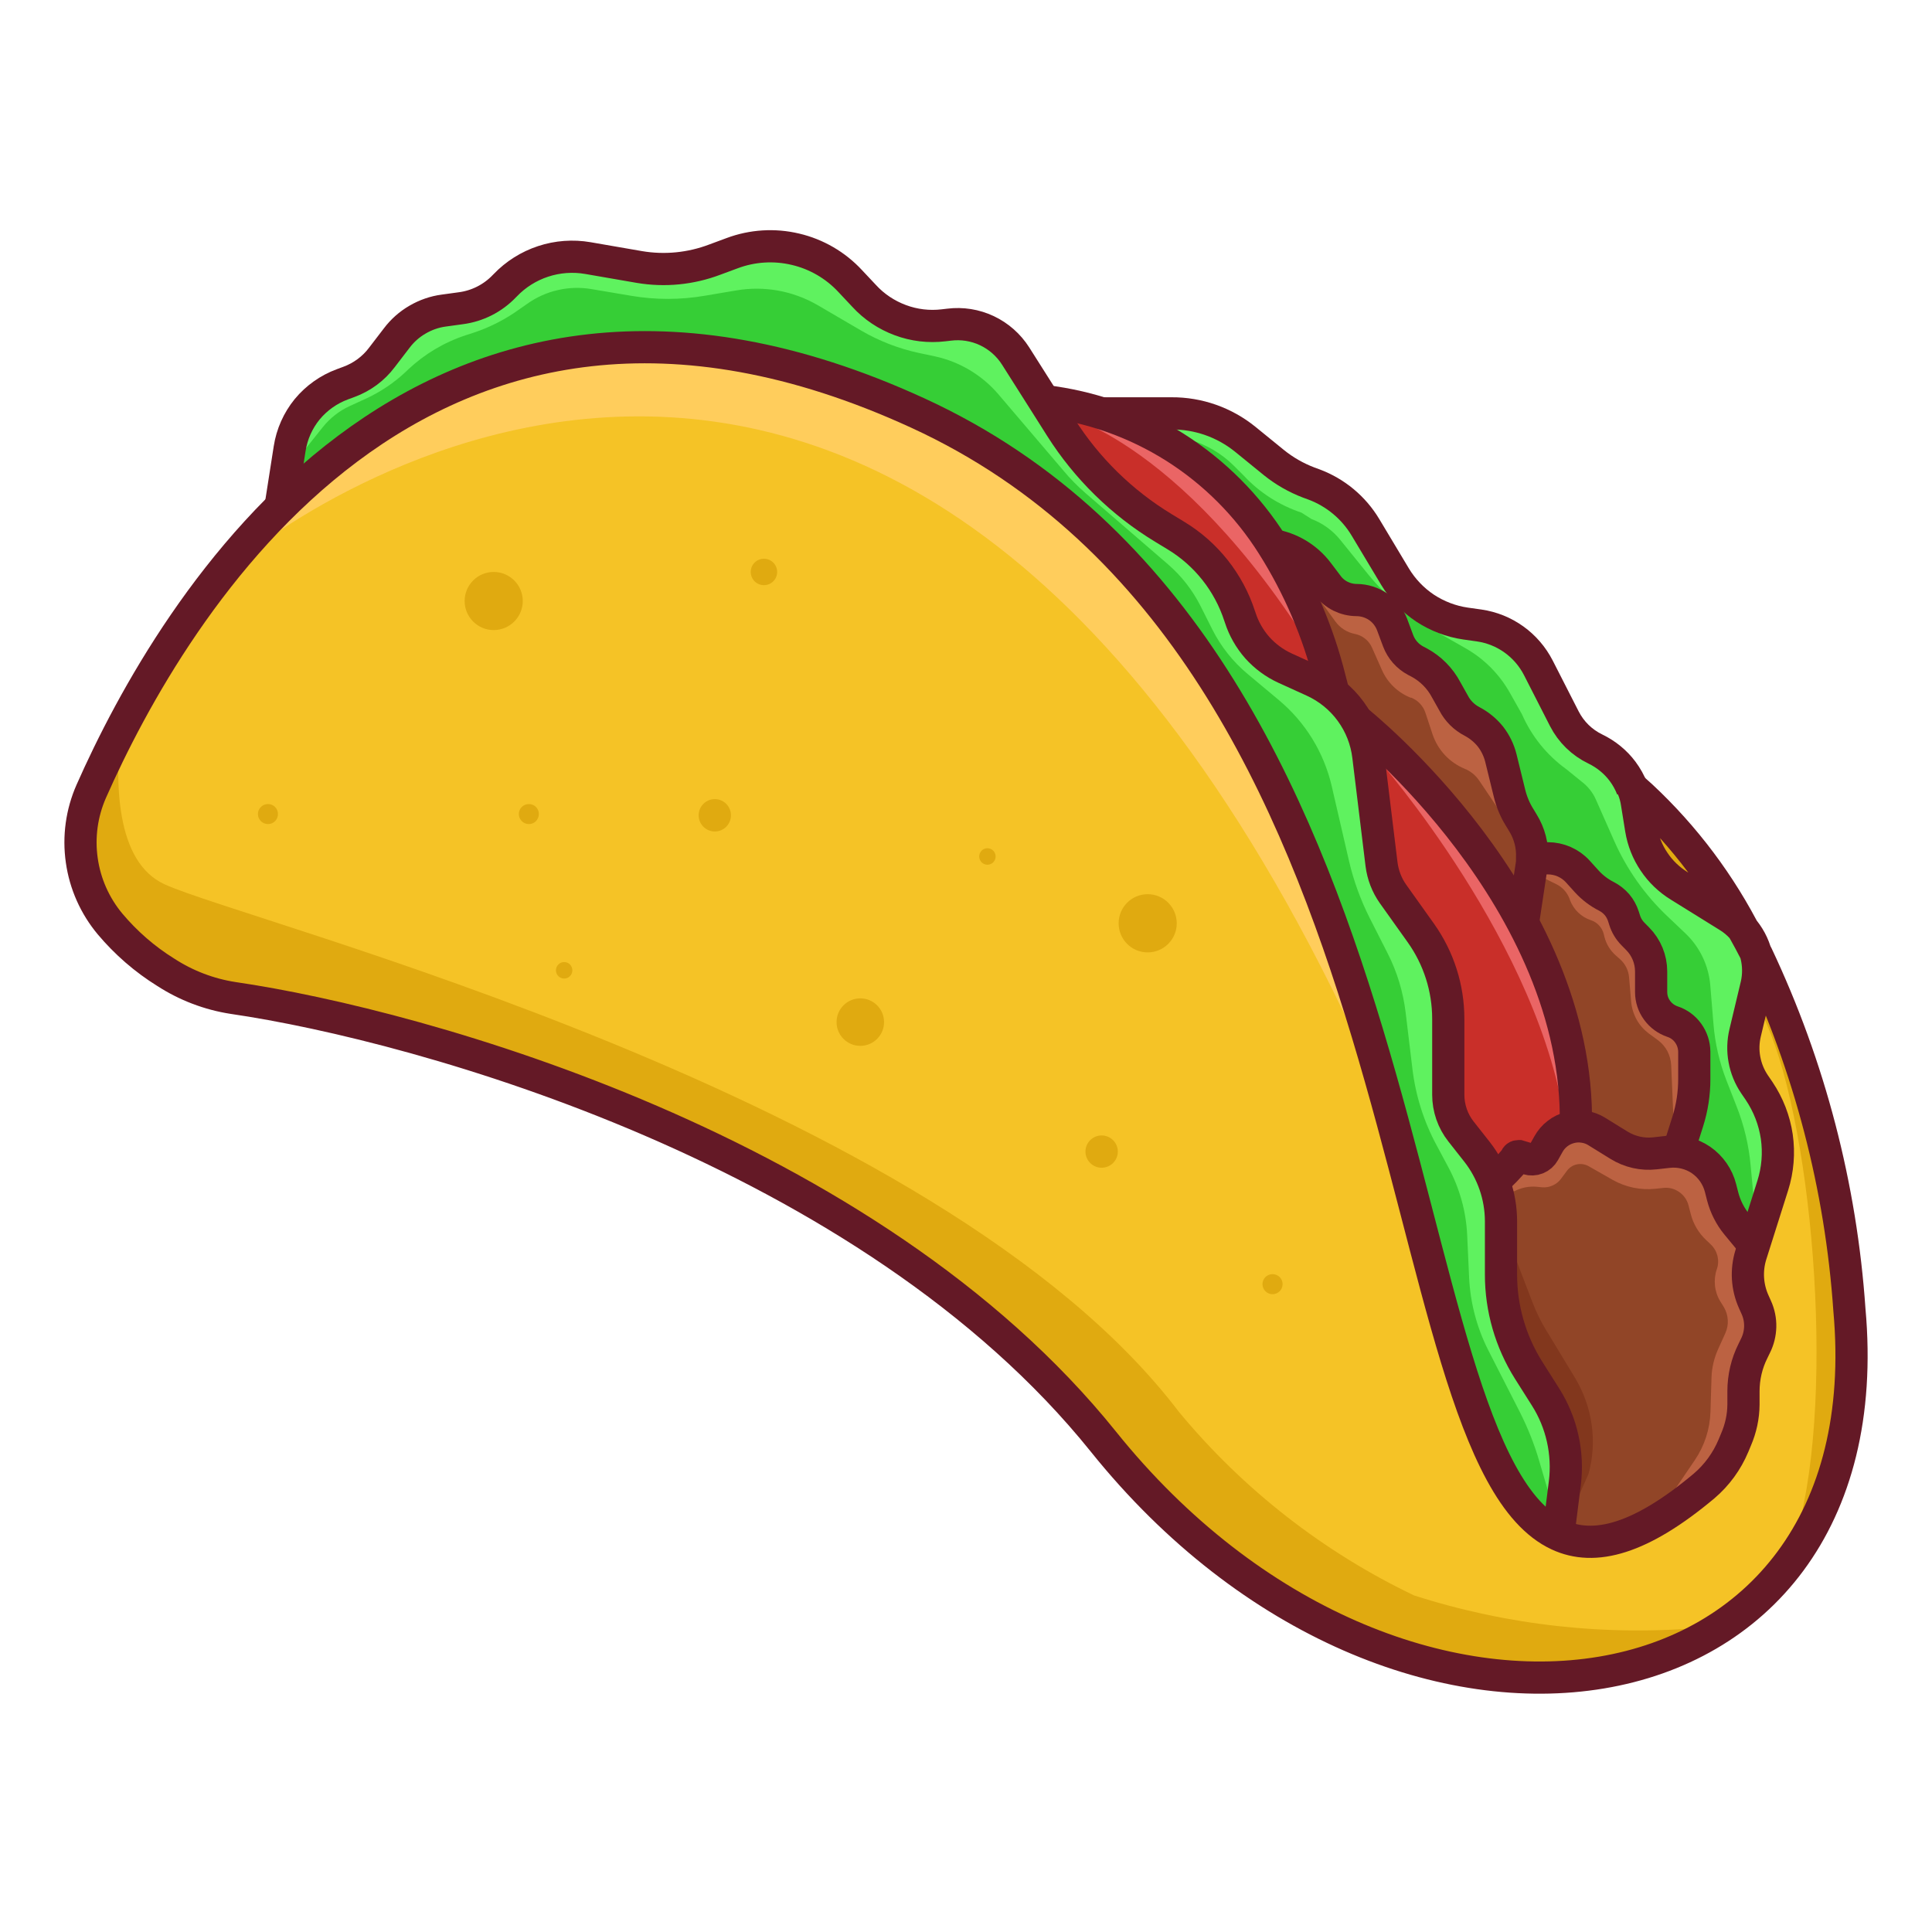 <svg width="24" height="24" viewBox="0 0 24 24" fill="none" xmlns="http://www.w3.org/2000/svg">
<path d="M14.296 5.135L15.317 5.347L16.1 5.922L16.852 6.39L17.509 7.39L18.823 7.951L19.575 9.12L20.162 9.58L20.52 10.662L21.788 11.724L21.566 12.992L22.073 14.128L21.788 15.27L21.426 14.951L20.852 14.306L21.049 12.867L20.546 12.484L20.374 11.556L19.6 10.826L19.142 10.662L18.527 9.152L17.911 8.477L17.423 8.048L17.097 7.466H16.7L16.203 6.968L15.716 6.638L14.654 5.596L14.019 5.257L14.296 5.135Z" fill="#36CE36"/>
<path d="M14.138 5.279L14.779 5.462C14.987 5.523 15.176 5.634 15.329 5.787L15.451 5.909C15.647 6.12 15.894 6.277 16.167 6.368L16.291 6.447C16.431 6.5 16.554 6.589 16.648 6.705L16.991 7.129C17.222 7.414 17.503 7.653 17.822 7.835L18.211 8.056C18.439 8.187 18.627 8.377 18.756 8.606L18.907 8.874C19.026 9.146 19.216 9.381 19.457 9.555L19.647 9.709C19.724 9.767 19.785 9.843 19.824 9.931L20.052 10.446C20.209 10.801 20.436 11.121 20.718 11.387L20.933 11.591C21.115 11.762 21.226 11.994 21.246 12.243L21.285 12.717C21.304 12.96 21.36 13.2 21.449 13.428L21.573 13.745C21.666 13.98 21.724 14.226 21.747 14.478L21.814 15.194L22.109 14.22L21.665 13.203L21.794 11.727L20.639 10.764L20.169 9.583L19.527 9.033L18.831 7.95L17.681 7.562L16.856 6.389L15.949 5.834L15.056 5.134L14.138 5.279Z" fill="#5FF25F"/>
<path d="M13.685 5.135H14.553C14.886 5.133 15.21 5.247 15.469 5.457L15.823 5.745C15.954 5.851 16.101 5.935 16.259 5.995L16.322 6.018C16.59 6.118 16.816 6.306 16.963 6.552L17.33 7.164C17.424 7.32 17.551 7.453 17.702 7.554C17.854 7.654 18.026 7.72 18.206 7.746L18.376 7.77C18.532 7.793 18.679 7.852 18.807 7.944C18.934 8.035 19.038 8.156 19.11 8.296L19.433 8.929C19.517 9.093 19.652 9.225 19.819 9.305C19.951 9.369 20.067 9.463 20.155 9.58C20.205 9.647 20.246 9.72 20.276 9.798" stroke="#641926" stroke-width="0.4" stroke-miterlimit="10"/>
<path d="M20.918 14.098L21.104 12.944L20.539 12.446L20.374 11.556L19.121 10.609L18.616 9.294L18.047 8.566L17.422 8.048L17.179 7.551L16.569 7.346L16.024 6.773V7.283L16.5 8.4L16.888 8.95L18.758 11.104L19.421 12.553L19.645 13.99L20.218 14.292L20.852 14.306L20.888 14.061L20.918 14.098Z" fill="#914527"/>
<path d="M16.188 7.171L16.589 7.721C16.647 7.801 16.734 7.856 16.831 7.875C16.877 7.884 16.921 7.904 16.958 7.934C16.996 7.964 17.025 8.002 17.044 8.046L17.166 8.321C17.235 8.479 17.363 8.603 17.523 8.667H17.532C17.573 8.684 17.609 8.708 17.639 8.74C17.669 8.772 17.692 8.809 17.706 8.851L17.797 9.126C17.829 9.22 17.881 9.307 17.949 9.38C18.017 9.453 18.101 9.511 18.193 9.549C18.268 9.579 18.331 9.631 18.376 9.698L18.939 10.536L18.521 9.148L18.114 8.82L17.777 8.284L17.27 7.853L16.978 7.376L16.188 7.171Z" fill="#BC6242"/>
<path d="M19.083 10.861L19.332 10.983C19.409 11.021 19.468 11.086 19.498 11.166L19.504 11.185C19.527 11.242 19.561 11.294 19.606 11.337C19.651 11.379 19.704 11.412 19.763 11.431C19.801 11.444 19.836 11.465 19.863 11.495C19.891 11.524 19.911 11.56 19.921 11.599L19.931 11.639C19.954 11.729 20.004 11.809 20.073 11.87L20.123 11.914C20.189 11.972 20.23 12.054 20.237 12.141L20.263 12.445C20.27 12.522 20.293 12.597 20.33 12.664C20.367 12.732 20.419 12.79 20.48 12.837L20.595 12.921C20.644 12.957 20.684 13.004 20.713 13.058C20.741 13.112 20.757 13.172 20.76 13.232L20.801 14.189L21.104 12.998L20.604 12.583L20.454 11.631L19.715 10.94L19.349 10.687L19.083 10.861Z" fill="#BC6242"/>
<path d="M18.918 11.47L19.032 10.714C19.032 10.697 19.032 10.68 19.032 10.662C19.04 10.507 19 10.353 18.918 10.221L18.88 10.158C18.821 10.065 18.778 9.962 18.752 9.855L18.644 9.415C18.62 9.319 18.576 9.229 18.515 9.15C18.453 9.073 18.375 9.009 18.288 8.963C18.189 8.912 18.108 8.832 18.057 8.733L17.965 8.569C17.889 8.425 17.772 8.307 17.629 8.23L17.585 8.207C17.486 8.154 17.409 8.067 17.369 7.962L17.293 7.758C17.259 7.669 17.199 7.592 17.121 7.538C17.042 7.484 16.949 7.455 16.854 7.454C16.783 7.454 16.714 7.437 16.651 7.406C16.588 7.374 16.533 7.328 16.492 7.271L16.374 7.115C16.235 6.93 16.029 6.806 15.8 6.77" stroke="#641926" stroke-width="0.4" stroke-miterlimit="10"/>
<path d="M19.035 10.662H19.229C19.299 10.662 19.368 10.677 19.432 10.705C19.495 10.733 19.553 10.774 19.6 10.826L19.714 10.952C19.783 11.027 19.865 11.089 19.956 11.135C20.006 11.161 20.05 11.196 20.087 11.238C20.123 11.281 20.15 11.331 20.167 11.384L20.182 11.431C20.202 11.495 20.237 11.553 20.284 11.601L20.344 11.662C20.451 11.77 20.511 11.916 20.511 12.069V12.324C20.511 12.406 20.537 12.485 20.585 12.55C20.633 12.616 20.7 12.665 20.777 12.691C20.856 12.717 20.924 12.767 20.972 12.835C21.02 12.902 21.046 12.982 21.047 13.065V13.405C21.047 13.584 21.02 13.761 20.966 13.932L20.85 14.298" stroke="#641926" stroke-width="0.4" stroke-miterlimit="10"/>
<path d="M16.984 9.212L18.687 11.066L19.509 13.147L19.574 13.99L19.233 14.209L18.731 14.503L18.364 14.38L17.991 13.483L17.911 11.953L17.194 10.881L16.984 9.212Z" fill="#C92F29"/>
<path d="M17.116 9.431C17.116 9.431 19.163 11.754 19.45 14.019L19.509 13.147L19.035 11.702L18.119 10.369L17.116 9.431Z" fill="#EA6565"/>
<path d="M16.854 8.95C16.896 8.984 19.63 11.172 19.576 13.989" stroke="#641926" stroke-width="0.4" stroke-miterlimit="10"/>
<path d="M13.149 5.135L14.52 5.488L15.808 6.773L16.5 8.566L15.808 8.166L15.205 7.142L14.261 6.434L13.685 5.875L13.149 5.135Z" fill="#C92F29"/>
<path d="M13.149 5.135C13.149 5.135 14.77 5.459 16.5 8.4L15.652 6.412L14.138 5.279L13.149 5.135Z" fill="#EA6565"/>
<path d="M12.973 4.982C13.549 5.05 14.103 5.245 14.594 5.555C15.084 5.865 15.499 6.281 15.808 6.772C16.133 7.286 16.374 7.849 16.521 8.439C16.537 8.5 16.553 8.56 16.569 8.623" stroke="#641926" stroke-width="0.4" stroke-miterlimit="10"/>
<path d="M18.623 14.61L18.934 14.384H19.202L19.574 13.99L20.434 14.328L21.129 14.3L21.572 15.204L21.725 15.648V16.085L21.788 16.402L21.665 17.14L21.465 17.843L20.897 18.817L20.042 19.213L19.321 19.066L19.421 18.031L18.913 16.776L18.666 16.184L18.573 14.728L18.623 14.61Z" fill="#914527"/>
<path d="M18.81 14.799C18.898 14.753 18.997 14.733 19.095 14.743L19.154 14.749C19.199 14.753 19.244 14.746 19.286 14.727C19.328 14.709 19.364 14.68 19.391 14.644L19.465 14.544C19.495 14.503 19.539 14.475 19.589 14.464C19.639 14.454 19.69 14.462 19.735 14.487L20.035 14.658C20.197 14.749 20.383 14.787 20.567 14.767L20.659 14.757C20.729 14.748 20.8 14.766 20.859 14.807C20.917 14.847 20.959 14.907 20.976 14.976L21.003 15.08C21.034 15.204 21.101 15.317 21.195 15.405L21.251 15.458C21.292 15.497 21.321 15.547 21.335 15.601C21.348 15.656 21.346 15.714 21.327 15.767C21.304 15.832 21.297 15.902 21.304 15.97C21.311 16.039 21.333 16.105 21.369 16.164L21.413 16.235C21.442 16.284 21.46 16.339 21.463 16.396C21.467 16.452 21.456 16.509 21.433 16.561L21.342 16.762C21.293 16.872 21.265 16.99 21.261 17.11L21.248 17.539C21.241 17.754 21.174 17.961 21.053 18.139L20.633 18.758L21.67 17.808L21.923 16.273L21.787 15.271L21.129 14.304L20.3 14.309L19.45 14.023L19.084 14.389H18.809L18.572 14.735L18.81 14.799Z" fill="#BC6242"/>
<path d="M19.396 19.069L19.734 18.307C19.788 18.109 19.801 17.901 19.772 17.698C19.744 17.494 19.674 17.299 19.569 17.122L19.202 16.516C19.137 16.408 19.082 16.295 19.037 16.178L18.569 14.958L18.714 16.541L19.363 17.885L19.393 19.069H19.396Z" fill="#82371D"/>
<path d="M18.553 14.677C18.653 14.59 18.745 14.495 18.828 14.393C18.828 14.385 18.832 14.377 18.838 14.371C18.843 14.366 18.851 14.362 18.859 14.362H18.869L18.979 14.395C19.016 14.406 19.057 14.405 19.093 14.39C19.13 14.375 19.16 14.348 19.179 14.314L19.236 14.212C19.264 14.162 19.302 14.117 19.348 14.082C19.394 14.046 19.447 14.021 19.503 14.006C19.559 13.991 19.617 13.988 19.674 13.997C19.732 14.005 19.787 14.025 19.836 14.056L20.111 14.226C20.245 14.309 20.403 14.345 20.559 14.327L20.719 14.309C20.864 14.292 21.011 14.328 21.131 14.41C21.251 14.493 21.337 14.617 21.373 14.758L21.4 14.864C21.433 14.989 21.492 15.107 21.574 15.207L21.791 15.47" stroke="#641926" stroke-width="0.4" stroke-miterlimit="10"/>
<path d="M3.517 6.1L3.854 4.877L4.645 4.553L5.225 3.849L6.025 3.737L6.916 3.208L8.005 3.329L9.693 3L10.985 3.886L12.232 4.097L13.133 5.236L13.879 6.247L15.081 7.066L15.598 8.02L16.788 8.852L17.194 10.881L17.909 12.117L18.019 13.805L18.573 14.728L18.699 16.321L19.393 17.8L19.371 18.969L18.736 18.553L17.372 14.306L15.95 9.798L13.998 6.978L11.494 5.135L8.561 4.312L5.925 4.669L3.421 6.143L3.517 6.1Z" fill="#36CE36"/>
<path d="M3.591 5.831L4.009 5.307C4.099 5.194 4.215 5.103 4.347 5.043L4.548 4.951C4.729 4.867 4.896 4.755 5.041 4.618L5.069 4.591C5.273 4.399 5.515 4.254 5.781 4.166L5.883 4.133C6.088 4.065 6.281 3.966 6.456 3.839L6.548 3.775C6.663 3.693 6.793 3.634 6.932 3.603C7.07 3.571 7.213 3.568 7.352 3.592L7.838 3.674C8.141 3.726 8.451 3.726 8.754 3.674L9.145 3.608C9.493 3.548 9.852 3.613 10.158 3.791L10.702 4.109C10.923 4.237 11.162 4.33 11.412 4.384L11.61 4.426C11.919 4.492 12.199 4.659 12.405 4.901L13.211 5.847C13.295 5.948 13.387 6.041 13.486 6.127L14.51 7.011C14.677 7.155 14.814 7.331 14.914 7.529L15.061 7.822C15.168 8.033 15.316 8.22 15.498 8.372L15.889 8.699C16.217 8.974 16.446 9.348 16.543 9.765L16.759 10.7C16.816 10.944 16.902 11.18 17.015 11.404L17.241 11.849C17.356 12.076 17.43 12.322 17.461 12.575L17.546 13.281C17.586 13.612 17.687 13.932 17.845 14.225L17.992 14.5C18.132 14.761 18.213 15.05 18.226 15.347L18.25 15.873C18.265 16.185 18.345 16.49 18.486 16.769L18.88 17.541C18.979 17.737 19.061 17.942 19.122 18.153L19.363 18.972L19.414 18.035L18.778 16.704L18.565 14.732L18.015 13.809L17.905 12.121L17.113 10.988L16.93 9.125L16.216 8.406L15.725 8.123L15.083 7.069L13.84 6.074L12.401 4.192L11.468 4.047L10.031 3.148L9.211 3.115L8.515 3.313L6.916 3.208L6.025 3.737L5.225 3.85L4.645 4.553L3.824 4.982L3.591 5.831Z" fill="#5FF25F"/>
<path d="M3.485 6.297L3.598 5.574C3.626 5.394 3.701 5.225 3.816 5.084C3.932 4.944 4.083 4.837 4.253 4.774L4.334 4.744C4.497 4.684 4.64 4.579 4.744 4.44L4.928 4.2C4.998 4.107 5.086 4.029 5.186 3.971C5.287 3.912 5.398 3.873 5.513 3.858L5.724 3.829C5.931 3.802 6.122 3.705 6.266 3.554L6.276 3.544C6.406 3.408 6.568 3.306 6.747 3.247C6.926 3.188 7.117 3.174 7.303 3.206L7.944 3.317C8.258 3.37 8.581 3.338 8.879 3.225L9.095 3.145C9.346 3.051 9.62 3.034 9.881 3.096C10.142 3.157 10.379 3.295 10.561 3.491L10.733 3.674C10.857 3.81 11.012 3.913 11.184 3.977C11.355 4.041 11.54 4.063 11.722 4.041L11.791 4.033C11.951 4.013 12.114 4.039 12.26 4.108C12.406 4.177 12.529 4.286 12.616 4.422L12.969 4.979L13.177 5.308C13.5 5.818 13.937 6.246 14.453 6.559L14.611 6.655C14.985 6.882 15.264 7.236 15.399 7.651L15.407 7.674C15.451 7.811 15.524 7.938 15.619 8.046C15.715 8.153 15.833 8.24 15.964 8.3L16.316 8.46C16.5 8.544 16.66 8.674 16.779 8.837C16.899 9.001 16.974 9.192 16.998 9.393L17.162 10.737C17.179 10.869 17.227 10.995 17.304 11.104L17.651 11.591C17.872 11.902 17.991 12.274 17.991 12.656V13.599C17.991 13.765 18.047 13.927 18.15 14.057L18.35 14.311C18.541 14.556 18.645 14.858 18.646 15.169V15.835C18.646 16.254 18.765 16.665 18.988 17.02L19.2 17.355C19.401 17.673 19.485 18.051 19.439 18.424L19.359 19.06" stroke="#641926" stroke-width="0.4" stroke-miterlimit="10"/>
<path d="M21.988 19.692L22.728 18.467L22.445 17.941L21.788 18.91L21.988 19.692Z" fill="#F5C326"/>
<path d="M22.916 17.759L22.766 18.034L22.408 18.675L21.758 19.852L21.691 19.974L21.605 20.014L21.178 20.216L20.139 20.705L20.042 20.751L19.682 20.76L18.752 20.784L18.409 20.793L16.942 20.288L16.141 20.013L14.452 18.702L14.288 18.575L13.177 17.425L12.098 16.309L11.4 15.842L10.34 15.136L9.73 14.728L7.232 13.58L5.192 12.905L3.364 12.492L3.097 12.432L2.558 12.322L2.467 12.261L1.368 11.479L1.001 10.104C1.137 9.683 1.309 9.274 1.515 8.882C2.054 7.814 2.794 6.861 3.696 6.075C4.673 5.234 5.844 4.649 7.103 4.371C7.195 4.35 7.286 4.331 7.384 4.313C7.384 4.313 7.476 4.313 7.629 4.313C8.52 4.339 11.63 4.562 13.39 6.421C14.153 7.242 14.823 8.145 15.387 9.113V9.118C15.799 9.804 16.156 10.52 16.457 11.261L16.823 12.471L17.035 13.177L17.593 15.039L18.554 18.297L19.576 19.134L21.091 18.618L21.657 17.447L21.855 16.573L21.718 15.739L22.076 14.128L21.66 12.992L21.752 12.098L21.783 11.797L21.791 11.724L21.641 11.608L21.24 11.297L20.69 10.868L20.671 10.821L20.586 10.603L20.335 9.979L21.084 10.662L22.076 12.132L22.803 14.99L22.824 15.5L22.899 17.291L22.916 17.759Z" fill="#F5C326"/>
<path d="M2.945 6.978C2.945 6.978 11.148 -0.006 17.116 13.496C17.116 13.496 15.16 5.1 9.618 4.475C8.383 4.171 7.085 4.247 5.894 4.694C4.703 5.14 3.675 5.937 2.945 6.978Z" fill="#FFCD5C"/>
<path d="M21.178 20.216C21.293 20.204 21.385 20.191 21.453 20.178L21.375 20.262C21.36 20.277 21.341 20.289 21.32 20.297L20.275 20.685C20.265 20.689 20.254 20.691 20.243 20.693L20.143 20.705L19.685 20.76L19.024 20.84C19.008 20.843 18.992 20.843 18.976 20.84L18.755 20.787C18.388 20.695 17.671 20.512 16.944 20.291C15.936 19.977 14.91 19.579 14.817 19.235C14.729 19.038 14.606 18.859 14.455 18.706C14.147 18.351 13.678 17.892 13.18 17.428C12.549 16.841 11.869 16.246 11.402 15.845C11.106 15.59 10.897 15.413 10.84 15.366C10.83 15.357 10.818 15.35 10.806 15.345L10.348 15.139L5.876 13.147L5.853 13.139L3.368 12.498L2.467 12.261L1.368 11.479L1.001 10.104C1.137 9.683 1.309 9.274 1.515 8.882C1.411 9.734 1.442 10.707 2.042 10.984C3.082 11.464 11.645 13.591 14.645 17.539C15.442 18.502 16.439 19.28 17.566 19.819C18.732 20.193 19.96 20.328 21.178 20.216Z" fill="#E0AA10"/>
<path d="M22.951 16.977L22.896 17.291L22.766 18.029L22.693 18.445C22.691 18.46 22.686 18.474 22.678 18.487L22.229 19.346C22.223 19.358 22.215 19.368 22.206 19.377C22.296 19.151 22.364 18.915 22.408 18.675C22.799 16.73 22.415 13.306 21.774 12.406C21.758 12.382 21.749 12.354 21.749 12.325V11.791C21.749 11.776 21.747 11.76 21.742 11.745L21.78 11.797L22.018 12.11C22.029 12.125 22.037 12.141 22.042 12.159L22.449 13.677V13.686L22.816 15.5L22.832 15.58V15.597L22.946 16.94C22.95 16.952 22.951 16.964 22.951 16.977Z" fill="#E0AA10"/>
<path d="M20.434 10.128L20.702 10.896L21.104 10.984L21.038 10.622L20.434 10.128Z" fill="#E0AA10"/>
<path d="M6.133 7.827C6.332 7.827 6.494 7.665 6.494 7.466C6.494 7.267 6.332 7.105 6.133 7.105C5.933 7.105 5.772 7.267 5.772 7.466C5.772 7.665 5.933 7.827 6.133 7.827Z" fill="#E0AA10"/>
<path d="M14.257 11.831C14.456 11.831 14.618 11.669 14.618 11.47C14.618 11.27 14.456 11.108 14.257 11.108C14.057 11.108 13.896 11.27 13.896 11.47C13.896 11.669 14.057 11.831 14.257 11.831Z" fill="#E0AA10"/>
<path d="M6.57 10.237C6.639 10.237 6.694 10.181 6.694 10.112C6.694 10.044 6.639 9.988 6.57 9.988C6.501 9.988 6.445 10.044 6.445 10.112C6.445 10.181 6.501 10.237 6.57 10.237Z" fill="#E0AA10"/>
<path d="M3.329 10.237C3.398 10.237 3.453 10.181 3.453 10.112C3.453 10.044 3.398 9.988 3.329 9.988C3.26 9.988 3.204 10.044 3.204 10.112C3.204 10.181 3.26 10.237 3.329 10.237Z" fill="#E0AA10"/>
<path d="M15.808 16.077C15.877 16.077 15.933 16.021 15.933 15.952C15.933 15.883 15.877 15.828 15.808 15.828C15.739 15.828 15.683 15.883 15.683 15.952C15.683 16.021 15.739 16.077 15.808 16.077Z" fill="#E0AA10"/>
<path d="M8.88 10.329C8.991 10.329 9.08 10.239 9.08 10.128C9.08 10.017 8.991 9.927 8.88 9.927C8.769 9.927 8.679 10.017 8.679 10.128C8.679 10.239 8.769 10.329 8.88 10.329Z" fill="#E0AA10"/>
<path d="M13.685 14.506C13.796 14.506 13.886 14.416 13.886 14.305C13.886 14.195 13.796 14.105 13.685 14.105C13.574 14.105 13.484 14.195 13.484 14.305C13.484 14.416 13.574 14.506 13.685 14.506Z" fill="#E0AA10"/>
<path d="M10.687 12.992C10.85 12.992 10.982 12.86 10.982 12.697C10.982 12.534 10.85 12.402 10.687 12.402C10.524 12.402 10.392 12.534 10.392 12.697C10.392 12.86 10.524 12.992 10.687 12.992Z" fill="#E0AA10"/>
<path d="M12.266 10.742C12.322 10.742 12.368 10.696 12.368 10.64C12.368 10.583 12.322 10.537 12.266 10.537C12.21 10.537 12.164 10.583 12.164 10.64C12.164 10.696 12.21 10.742 12.266 10.742Z" fill="#E0AA10"/>
<path d="M7.008 12.156C7.065 12.156 7.11 12.11 7.11 12.054C7.11 11.997 7.065 11.951 7.008 11.951C6.952 11.951 6.906 11.997 6.906 12.054C6.906 12.11 6.952 12.156 7.008 12.156Z" fill="#E0AA10"/>
<path d="M9.49 7.269C9.581 7.269 9.654 7.196 9.654 7.105C9.654 7.014 9.581 6.941 9.49 6.941C9.399 6.941 9.326 7.014 9.326 7.105C9.326 7.196 9.399 7.269 9.49 7.269Z" fill="#E0AA10"/>
<path d="M21.64 11.526C21.59 11.47 21.531 11.421 21.467 11.382L20.86 11.005C20.735 10.928 20.628 10.826 20.547 10.704C20.465 10.583 20.411 10.446 20.387 10.301L20.335 9.979C20.326 9.916 20.309 9.855 20.286 9.796C20.837 10.287 21.296 10.872 21.643 11.524C21.704 11.632 21.765 11.745 21.826 11.865C22.48 13.249 22.869 14.743 22.974 16.27C23.45 21.544 17.371 22.469 13.708 17.91C10.798 14.287 5.231 12.738 2.895 12.397C2.597 12.351 2.312 12.242 2.059 12.078C1.798 11.916 1.565 11.713 1.368 11.479C1.179 11.253 1.057 10.979 1.016 10.688C0.974 10.396 1.015 10.099 1.134 9.829C2.127 7.584 5.216 2.29 11.402 5.131C17.902 8.115 17.139 18.036 19.359 19.066C19.809 19.276 20.384 19.117 21.168 18.46C21.328 18.324 21.453 18.152 21.534 17.958L21.566 17.881C21.625 17.744 21.657 17.597 21.658 17.449V17.283C21.658 17.109 21.698 16.937 21.776 16.782L21.807 16.718C21.844 16.645 21.864 16.563 21.866 16.481C21.868 16.398 21.851 16.316 21.817 16.241L21.786 16.172C21.703 15.988 21.69 15.78 21.75 15.587L21.788 15.467L22.022 14.727C22.084 14.531 22.101 14.324 22.072 14.12C22.042 13.917 21.967 13.723 21.852 13.552L21.796 13.47C21.733 13.377 21.69 13.272 21.67 13.162C21.649 13.051 21.653 12.938 21.679 12.829L21.82 12.238C21.849 12.113 21.847 11.983 21.816 11.86C21.784 11.736 21.722 11.621 21.637 11.526" stroke="#641926" stroke-width="0.4" stroke-miterlimit="10"/>
</svg>
